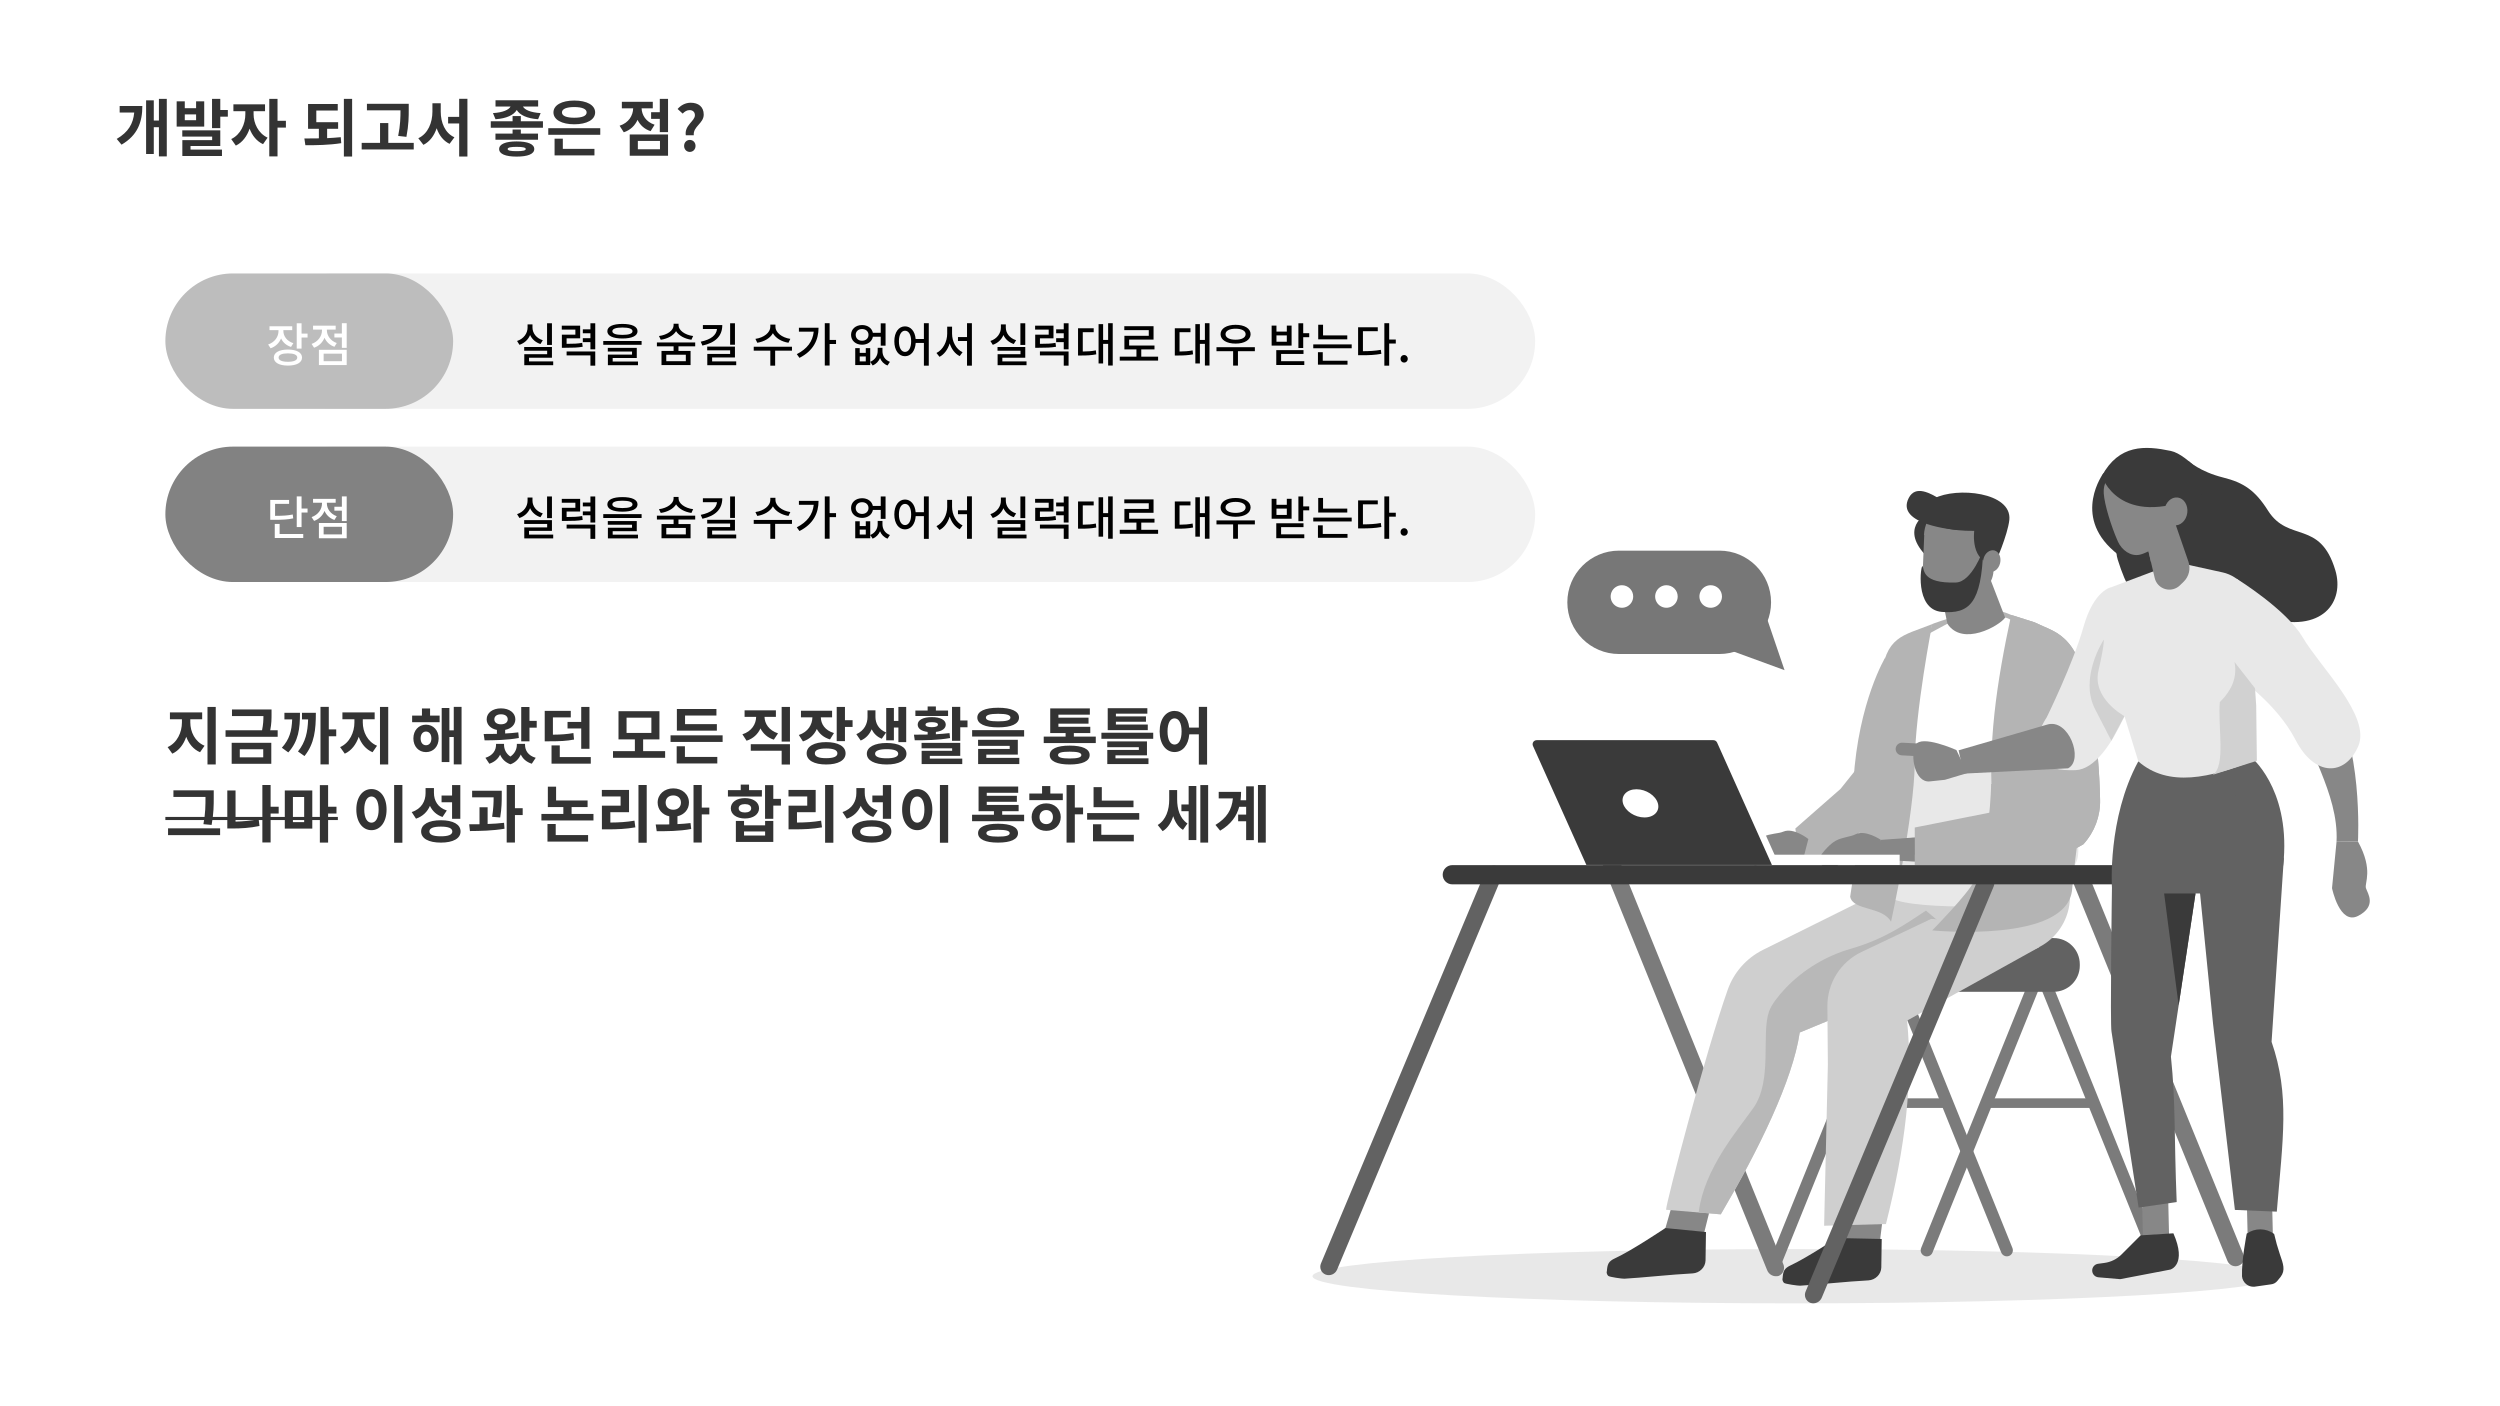 <svg width="1920" height="1080" viewBox="0 0 1920 1080" fill="none" xmlns="http://www.w3.org/2000/svg">
<rect width="1920" height="1080" fill="white"/>
<rect x="204" y="210" width="975" height="104" rx="52" fill="#F2F2F2"/>
<rect x="127" y="210" width="221" height="104" rx="52" fill="#BDBDBD"/>
<path d="M225.299 263.564C220.331 261.98 217.631 258.2 217.631 254.168V253.556H224.435V250.568H206.975V253.556H213.887V254.204C213.887 258.632 211.043 262.808 205.931 264.572L207.803 267.488C211.691 266.156 214.427 263.384 215.867 259.928C217.271 262.952 219.863 265.292 223.499 266.444L225.299 263.564ZM221.123 277.856C216.587 277.856 213.959 276.704 213.959 274.616C213.959 272.492 216.587 271.376 221.123 271.376C225.659 271.376 228.287 272.492 228.287 274.616C228.287 276.704 225.659 277.856 221.123 277.856ZM221.123 268.46C214.427 268.46 210.287 270.728 210.287 274.616C210.287 278.468 214.427 280.772 221.123 280.772C227.819 280.772 231.959 278.468 231.959 274.616C231.959 270.728 227.819 268.46 221.123 268.46ZM231.599 256.184V248.264H227.891V267.704H231.599V259.244H236.207V256.184H231.599ZM258.632 263.456C253.808 261.764 251.036 257.696 251.036 253.664V253.124H257.804V250.136H240.416V253.124H247.292V253.664C247.292 258.092 244.34 262.376 239.3 264.14L241.208 267.056C245.06 265.724 247.796 262.88 249.236 259.388C250.604 262.556 253.232 265.076 256.832 266.336L258.632 263.456ZM248.552 271.592H262.628V277.424H248.552V271.592ZM244.916 280.376H266.264V268.64H244.916V280.376ZM262.556 248.228V256.148H256.796V259.172H262.556V267.164H266.264V248.228H262.556Z" fill="white"/>
<rect x="204" y="343" width="975" height="104" rx="52" fill="#F2F2F2"/>
<rect x="127" y="343" width="221" height="104" rx="52" fill="#828282"/>
<path d="M224.831 395.124C220.907 395.952 217.415 396.132 211.259 396.168V386.952H222.023V383.928H207.551V399.228H210.179C217.163 399.228 220.979 399.012 225.191 398.112L224.831 395.124ZM214.751 402.396H211.007V413.16H232.895V410.136H214.751V402.396ZM231.599 390.552V381.228H227.891V404.772H231.599V393.612H236.207V390.552H231.599ZM258.632 396.456C253.808 394.764 251.036 390.696 251.036 386.664V386.124H257.804V383.136H240.416V386.124H247.292V386.664C247.292 391.092 244.34 395.376 239.3 397.14L241.208 400.056C245.06 398.724 247.796 395.88 249.236 392.388C250.604 395.556 253.232 398.076 256.832 399.336L258.632 396.456ZM248.552 404.592H262.628V410.424H248.552V404.592ZM244.916 413.376H266.264V401.64H244.916V413.376ZM262.556 381.228V389.148H256.796V392.172H262.556V400.164H266.264V381.228H262.556Z" fill="white"/>
<path d="M423.888 248.264H420.144V264.932H423.888V248.264ZM416.868 261.296C411.864 259.748 408.948 255.788 408.948 251.576V249.128H405.168V251.576C405.168 255.968 402.252 260.18 397.104 261.872L398.94 264.824C402.864 263.492 405.636 260.792 407.112 257.3C408.588 260.504 411.324 262.988 415.068 264.212L416.868 261.296ZM406.284 277.568V274.724H423.888V266.48H402.576V269.36H420.216V272.024H402.648V280.484H424.86V277.568H406.284ZM447.105 263.312C443.577 263.924 440.589 264.068 435.153 264.068V259.856H445.557V250.136H431.445V253.124H441.885V257.012H431.517V267.092H433.893C440.265 267.092 443.577 266.984 447.501 266.3L447.105 263.312ZM435.153 272.924H453.441V280.844H457.149V269.9H435.153V272.924ZM453.441 248.264V252.944H447.609V255.932H453.441V259.748H447.609V262.736H453.441V268.28H457.149V248.264H453.441ZM478.026 251.54C483.066 251.54 485.766 252.512 485.766 254.384C485.766 256.22 483.066 257.192 478.026 257.192C472.986 257.192 470.286 256.22 470.286 254.384C470.286 252.512 472.986 251.54 478.026 251.54ZM478.026 259.964C485.298 259.964 489.618 257.984 489.618 254.384C489.618 250.748 485.298 248.768 478.026 248.768C470.718 248.768 466.434 250.748 466.434 254.384C466.434 257.984 470.718 259.964 478.026 259.964ZM470.538 274.94H489.042V267.164H466.794V269.972H485.406V272.312H466.866V280.484H489.978V277.64H470.538V274.94ZM463.302 261.872V264.824H492.75V261.872H463.302ZM532.333 258.056C525.925 257.264 521.137 253.628 521.137 249.848V248.624H517.321V249.848C517.321 253.664 512.569 257.228 506.089 258.056L507.457 260.936C512.749 260.18 517.141 257.732 519.229 254.348C521.353 257.732 525.709 260.18 531.001 260.936L532.333 258.056ZM526.717 277.424H511.705V272.456H526.717V277.424ZM533.917 265.976V263.024H504.505V265.976H517.321V269.504H508.033V280.376H530.353V269.504H521.065V265.976H533.917ZM564.442 248.264H560.734V264.752H564.442V248.264ZM539.818 249.668V252.692H550.654C550.186 257.264 546.226 260.756 538.162 262.412L539.458 265.4C549.322 263.24 554.722 258.2 554.722 249.668H539.818ZM546.91 277.532V274.508H564.442V266.192H543.13V269.072H560.734V271.808H543.202V280.484H565.414V277.532H546.91ZM606.977 260.252C600.425 259.316 595.529 255.248 595.529 251.036V249.308H591.605V251.036C591.605 255.32 586.781 259.316 580.157 260.252L581.597 263.24C586.997 262.376 591.497 259.676 593.585 255.896C595.709 259.64 600.137 262.376 605.537 263.24L606.977 260.252ZM608.237 266.3H578.861V269.324H591.605V280.808H595.313V269.324H608.237V266.3ZM613.563 251.684V254.708H624.939C624.183 262.196 619.899 267.92 611.943 271.988L613.995 274.832C624.615 269.468 628.647 261.116 628.647 251.684H613.563ZM642.075 261.08H637.143V248.228H633.435V280.736H637.143V264.176H642.075V261.08ZM657.178 257.156C657.178 254.456 659.23 252.692 662.074 252.692C664.918 252.692 667.006 254.456 667.006 257.156C667.006 259.892 664.918 261.692 662.074 261.692C659.23 261.692 657.178 259.892 657.178 257.156ZM676.402 258.632V265.472H680.11V248.3H676.402V255.572H670.354C669.634 252.008 666.358 249.632 662.074 249.632C657.214 249.632 653.614 252.728 653.614 257.156C653.614 261.656 657.214 264.752 662.074 264.752C666.394 264.752 669.67 262.304 670.39 258.632H676.402ZM664.918 277.532H660.274V273.752H664.918V277.532ZM664.918 267.344V271.016H660.274V267.344H656.818V280.376H668.338V267.344H664.918ZM677.734 267.092H674.062V269.684C674.062 272.888 672.226 276.272 668.338 277.892L670.21 280.7C672.946 279.548 674.782 277.46 675.862 275.012C676.87 277.496 678.742 279.584 681.622 280.7L683.458 277.892C679.534 276.452 677.734 273.14 677.734 269.684V267.092ZM695.047 270.26C692.275 270.26 690.367 267.236 690.367 262.088C690.367 257.048 692.275 253.988 695.047 253.988C697.855 253.988 699.763 257.048 699.763 262.088C699.763 267.236 697.855 270.26 695.047 270.26ZM709.555 248.228V260.36H703.219C702.715 254.384 699.403 250.64 695.047 250.64C690.259 250.64 686.839 255.104 686.839 262.088C686.839 269.144 690.259 273.572 695.047 273.572C699.511 273.572 702.823 269.684 703.255 263.384H709.555V280.844H713.299V248.228H709.555ZM731.188 250.892H727.444V256.256C727.444 262.34 724.276 268.604 719.2 271.088L721.54 274.04C725.248 272.132 727.912 268.352 729.352 263.744C730.756 268.1 733.384 271.664 737.056 273.5L739.252 270.512C734.284 268.208 731.188 262.304 731.188 256.256V250.892ZM742.672 248.192V258.884H735.724V261.908H742.672V280.808H746.416V248.192H742.672ZM787.403 248.264H783.659V264.932H787.403V248.264ZM780.383 261.296C775.379 259.748 772.463 255.788 772.463 251.576V249.128H768.683V251.576C768.683 255.968 765.767 260.18 760.619 261.872L762.455 264.824C766.379 263.492 769.151 260.792 770.627 257.3C772.103 260.504 774.839 262.988 778.583 264.212L780.383 261.296ZM769.799 277.568V274.724H787.403V266.48H766.091V269.36H783.731V272.024H766.163V280.484H788.375V277.568H769.799ZM810.62 263.312C807.092 263.924 804.104 264.068 798.668 264.068V259.856H809.072V250.136H794.96V253.124H805.4V257.012H795.032V267.092H797.408C803.78 267.092 807.092 266.984 811.016 266.3L810.62 263.312ZM798.668 272.924H816.956V280.844H820.664V269.9H798.668V272.924ZM816.956 248.264V252.944H811.124V255.932H816.956V259.748H811.124V262.736H816.956V268.28H820.664V248.264H816.956ZM831.57 255.14H839.958V252.116H827.934V273.032H830.094C834.666 273.032 838.014 272.888 841.938 272.132L841.614 269.072C838.266 269.756 835.314 269.936 831.57 269.972V255.14ZM851.046 248.228V261.08H847.194V248.912H843.702V279.152H847.194V264.104H851.046V280.736H854.574V248.228H851.046ZM876.495 273.896V268.352H886.647V265.364H867.171V260.828H885.927V250.532H863.463V253.52H882.255V257.876H863.535V268.352H872.787V273.896H859.971V276.956H889.419V273.896H876.495ZM905.89 255.14H914.278V252.116H902.254V273.032H904.414C908.986 273.032 912.334 272.888 916.258 272.132L915.934 269.072C912.586 269.756 909.634 269.936 905.89 269.972V255.14ZM925.366 248.228V261.08H921.514V248.912H918.022V279.152H921.514V264.104H925.366V280.736H928.894V248.228H925.366ZM948.943 252.44C953.587 252.44 956.647 254.024 956.647 256.652C956.647 259.316 953.587 260.9 948.943 260.9C944.263 260.9 941.203 259.316 941.203 256.652C941.203 254.024 944.263 252.44 948.943 252.44ZM948.943 263.888C955.783 263.888 960.463 261.08 960.463 256.652C960.463 252.26 955.783 249.452 948.943 249.452C942.067 249.452 937.387 252.26 937.387 256.652C937.387 261.08 942.067 263.888 948.943 263.888ZM963.739 266.66H934.255V269.72H947.035V280.772H950.743V269.72H963.739V266.66ZM988.274 262.448H980.318V257.588H988.274V262.448ZM991.946 250.064H988.274V254.672H980.318V250.064H976.61V265.4H991.946V250.064ZM983.882 271.844H1001.09V268.892H980.174V280.34H1001.7V277.388H983.882V271.844ZM1000.87 255.896V248.264H997.166V267.272H1000.87V258.956H1005.48V255.896H1000.87ZM1034.71 257.588H1016.1V249.416H1012.39V260.612H1034.71V257.588ZM1015.88 270.476H1012.18V280.052H1034.89V277.064H1015.88V270.476ZM1008.58 264.5V267.488H1038.1V264.5H1008.58ZM1046.73 254.348H1058.14V251.324H1043.02V272.816H1045.69C1051.56 272.816 1055.95 272.636 1060.88 271.736L1060.48 268.676C1055.95 269.468 1051.99 269.684 1046.73 269.72V254.348ZM1071.97 260.756H1066.89V248.228H1063.18V280.808H1066.89V263.816H1071.97V260.756ZM1078.37 278.468C1079.92 278.468 1081.15 277.28 1081.15 275.588C1081.15 273.86 1079.92 272.636 1078.37 272.636C1076.83 272.636 1075.6 273.86 1075.6 275.588C1075.6 277.28 1076.83 278.468 1078.37 278.468Z" fill="black"/>
<path d="M423.888 381.264H420.144V397.932H423.888V381.264ZM416.868 394.296C411.864 392.748 408.948 388.788 408.948 384.576V382.128H405.168V384.576C405.168 388.968 402.252 393.18 397.104 394.872L398.94 397.824C402.864 396.492 405.636 393.792 407.112 390.3C408.588 393.504 411.324 395.988 415.068 397.212L416.868 394.296ZM406.284 410.568V407.724H423.888V399.48H402.576V402.36H420.216V405.024H402.648V413.484H424.86V410.568H406.284ZM447.105 396.312C443.577 396.924 440.589 397.068 435.153 397.068V392.856H445.557V383.136H431.445V386.124H441.885V390.012H431.517V400.092H433.893C440.265 400.092 443.577 399.984 447.501 399.3L447.105 396.312ZM435.153 405.924H453.441V413.844H457.149V402.9H435.153V405.924ZM453.441 381.264V385.944H447.609V388.932H453.441V392.748H447.609V395.736H453.441V401.28H457.149V381.264H453.441ZM478.026 384.54C483.066 384.54 485.766 385.512 485.766 387.384C485.766 389.22 483.066 390.192 478.026 390.192C472.986 390.192 470.286 389.22 470.286 387.384C470.286 385.512 472.986 384.54 478.026 384.54ZM478.026 392.964C485.298 392.964 489.618 390.984 489.618 387.384C489.618 383.748 485.298 381.768 478.026 381.768C470.718 381.768 466.434 383.748 466.434 387.384C466.434 390.984 470.718 392.964 478.026 392.964ZM470.538 407.94H489.042V400.164H466.794V402.972H485.406V405.312H466.866V413.484H489.978V410.64H470.538V407.94ZM463.302 394.872V397.824H492.75V394.872H463.302ZM532.333 391.056C525.925 390.264 521.137 386.628 521.137 382.848V381.624H517.321V382.848C517.321 386.664 512.569 390.228 506.089 391.056L507.457 393.936C512.749 393.18 517.141 390.732 519.229 387.348C521.353 390.732 525.709 393.18 531.001 393.936L532.333 391.056ZM526.717 410.424H511.705V405.456H526.717V410.424ZM533.917 398.976V396.024H504.505V398.976H517.321V402.504H508.033V413.376H530.353V402.504H521.065V398.976H533.917ZM564.442 381.264H560.734V397.752H564.442V381.264ZM539.818 382.668V385.692H550.654C550.186 390.264 546.226 393.756 538.162 395.412L539.458 398.4C549.322 396.24 554.722 391.2 554.722 382.668H539.818ZM546.91 410.532V407.508H564.442V399.192H543.13V402.072H560.734V404.808H543.202V413.484H565.414V410.532H546.91ZM606.977 393.252C600.425 392.316 595.529 388.248 595.529 384.036V382.308H591.605V384.036C591.605 388.32 586.781 392.316 580.157 393.252L581.597 396.24C586.997 395.376 591.497 392.676 593.585 388.896C595.709 392.64 600.137 395.376 605.537 396.24L606.977 393.252ZM608.237 399.3H578.861V402.324H591.605V413.808H595.313V402.324H608.237V399.3ZM613.563 384.684V387.708H624.939C624.183 395.196 619.899 400.92 611.943 404.988L613.995 407.832C624.615 402.468 628.647 394.116 628.647 384.684H613.563ZM642.075 394.08H637.143V381.228H633.435V413.736H637.143V397.176H642.075V394.08ZM657.178 390.156C657.178 387.456 659.23 385.692 662.074 385.692C664.918 385.692 667.006 387.456 667.006 390.156C667.006 392.892 664.918 394.692 662.074 394.692C659.23 394.692 657.178 392.892 657.178 390.156ZM676.402 391.632V398.472H680.11V381.3H676.402V388.572H670.354C669.634 385.008 666.358 382.632 662.074 382.632C657.214 382.632 653.614 385.728 653.614 390.156C653.614 394.656 657.214 397.752 662.074 397.752C666.394 397.752 669.67 395.304 670.39 391.632H676.402ZM664.918 410.532H660.274V406.752H664.918V410.532ZM664.918 400.344V404.016H660.274V400.344H656.818V413.376H668.338V400.344H664.918ZM677.734 400.092H674.062V402.684C674.062 405.888 672.226 409.272 668.338 410.892L670.21 413.7C672.946 412.548 674.782 410.46 675.862 408.012C676.87 410.496 678.742 412.584 681.622 413.7L683.458 410.892C679.534 409.452 677.734 406.14 677.734 402.684V400.092ZM695.047 403.26C692.275 403.26 690.367 400.236 690.367 395.088C690.367 390.048 692.275 386.988 695.047 386.988C697.855 386.988 699.763 390.048 699.763 395.088C699.763 400.236 697.855 403.26 695.047 403.26ZM709.555 381.228V393.36H703.219C702.715 387.384 699.403 383.64 695.047 383.64C690.259 383.64 686.839 388.104 686.839 395.088C686.839 402.144 690.259 406.572 695.047 406.572C699.511 406.572 702.823 402.684 703.255 396.384H709.555V413.844H713.299V381.228H709.555ZM731.188 383.892H727.444V389.256C727.444 395.34 724.276 401.604 719.2 404.088L721.54 407.04C725.248 405.132 727.912 401.352 729.352 396.744C730.756 401.1 733.384 404.664 737.056 406.5L739.252 403.512C734.284 401.208 731.188 395.304 731.188 389.256V383.892ZM742.672 381.192V391.884H735.724V394.908H742.672V413.808H746.416V381.192H742.672ZM787.403 381.264H783.659V397.932H787.403V381.264ZM780.383 394.296C775.379 392.748 772.463 388.788 772.463 384.576V382.128H768.683V384.576C768.683 388.968 765.767 393.18 760.619 394.872L762.455 397.824C766.379 396.492 769.151 393.792 770.627 390.3C772.103 393.504 774.839 395.988 778.583 397.212L780.383 394.296ZM769.799 410.568V407.724H787.403V399.48H766.091V402.36H783.731V405.024H766.163V413.484H788.375V410.568H769.799ZM810.62 396.312C807.092 396.924 804.104 397.068 798.668 397.068V392.856H809.072V383.136H794.96V386.124H805.4V390.012H795.032V400.092H797.408C803.78 400.092 807.092 399.984 811.016 399.3L810.62 396.312ZM798.668 405.924H816.956V413.844H820.664V402.9H798.668V405.924ZM816.956 381.264V385.944H811.124V388.932H816.956V392.748H811.124V395.736H816.956V401.28H820.664V381.264H816.956ZM831.57 388.14H839.958V385.116H827.934V406.032H830.094C834.666 406.032 838.014 405.888 841.938 405.132L841.614 402.072C838.266 402.756 835.314 402.936 831.57 402.972V388.14ZM851.046 381.228V394.08H847.194V381.912H843.702V412.152H847.194V397.104H851.046V413.736H854.574V381.228H851.046ZM876.495 406.896V401.352H886.647V398.364H867.171V393.828H885.927V383.532H863.463V386.52H882.255V390.876H863.535V401.352H872.787V406.896H859.971V409.956H889.419V406.896H876.495ZM905.89 388.14H914.278V385.116H902.254V406.032H904.414C908.986 406.032 912.334 405.888 916.258 405.132L915.934 402.072C912.586 402.756 909.634 402.936 905.89 402.972V388.14ZM925.366 381.228V394.08H921.514V381.912H918.022V412.152H921.514V397.104H925.366V413.736H928.894V381.228H925.366ZM948.943 385.44C953.587 385.44 956.647 387.024 956.647 389.652C956.647 392.316 953.587 393.9 948.943 393.9C944.263 393.9 941.203 392.316 941.203 389.652C941.203 387.024 944.263 385.44 948.943 385.44ZM948.943 396.888C955.783 396.888 960.463 394.08 960.463 389.652C960.463 385.26 955.783 382.452 948.943 382.452C942.067 382.452 937.387 385.26 937.387 389.652C937.387 394.08 942.067 396.888 948.943 396.888ZM963.739 399.66H934.255V402.72H947.035V413.772H950.743V402.72H963.739V399.66ZM988.274 395.448H980.318V390.588H988.274V395.448ZM991.946 383.064H988.274V387.672H980.318V383.064H976.61V398.4H991.946V383.064ZM983.882 404.844H1001.09V401.892H980.174V413.34H1001.7V410.388H983.882V404.844ZM1000.87 388.896V381.264H997.166V400.272H1000.87V391.956H1005.48V388.896H1000.87ZM1034.71 390.588H1016.1V382.416H1012.39V393.612H1034.71V390.588ZM1015.88 403.476H1012.18V413.052H1034.89V410.064H1015.88V403.476ZM1008.58 397.5V400.488H1038.1V397.5H1008.58ZM1046.73 387.348H1058.14V384.324H1043.02V405.816H1045.69C1051.56 405.816 1055.95 405.636 1060.88 404.736L1060.48 401.676C1055.95 402.468 1051.99 402.684 1046.73 402.72V387.348ZM1071.97 393.756H1066.89V381.228H1063.18V413.808H1066.89V396.816H1071.97V393.756ZM1078.37 411.468C1079.92 411.468 1081.15 410.28 1081.15 408.588C1081.15 406.86 1079.92 405.636 1078.37 405.636C1076.83 405.636 1075.6 406.86 1075.6 408.588C1075.6 410.28 1076.83 411.468 1078.37 411.468Z" fill="black"/>
<path d="M91.9 81.392V86.432H103.084C102.268 95.12 98.524 101.504 89.644 106.688L93.34 111.104C105.676 103.904 109.324 93.776 109.324 81.392H91.9ZM122.044 75.92V92.576H118.108V77.072H112.204V118.256H118.108V97.664H122.044V120.128H128.092V75.92H122.044ZM150.601 92.288H141.913V87.872H150.601V92.288ZM156.841 77.84H150.601V83.12H141.913V77.84H135.673V97.232H156.841V77.84ZM146.329 112.112H169.177V100.112H139.993V104.912H162.937V107.6H140.041V119.792H170.473V114.896H146.329V112.112ZM169.177 84.464V75.92H162.841V98.384H169.177V89.6H174.985V84.464H169.177ZM194.757 85.376H203.541V80.144H179.253V85.376H188.421V87.824C188.421 95.12 184.821 103.424 177.573 106.784L181.125 111.824C186.165 109.424 189.717 104.576 191.685 98.816C193.653 104.048 197.109 108.464 202.005 110.72L205.509 105.728C198.261 102.368 194.757 94.544 194.757 87.824V85.376ZM219.573 92.768H213.141V75.92H206.805V120.128H213.141V98H219.573V92.768ZM251.228 98.912H259.676V93.824H242.924V84.896H259.388V79.856H236.588V98.912H244.892V106.256C241.004 106.352 237.212 106.352 233.756 106.352L234.524 111.536C242.732 111.536 252.62 111.44 262.076 109.952L261.692 105.344C258.332 105.68 254.78 105.92 251.228 106.112V98.912ZM264.092 75.92V120.224H270.428V75.92H264.092ZM312.136 105.104C313.912 95.696 313.912 89.456 313.912 83.936V79.712H281.8V84.752H307.576C307.576 89.888 307.48 96.032 305.8 104.384L312.136 105.104ZM298.216 109.712V94.496H291.88V109.712H277.768V114.8H317.752V109.712H298.216ZM338.485 79.328H332.101V85.712C332.101 94.112 328.741 102.704 321.253 106.16L325.189 111.248C330.133 108.752 333.445 104.144 335.365 98.48C337.189 103.808 340.405 108.128 345.253 110.48L348.997 105.44C341.701 102.176 338.485 94.064 338.485 85.712V79.328ZM352.645 75.872V89.744H344.149V94.832H352.645V120.224H358.981V75.872H352.645ZM380.556 91.568C389.052 90.992 394.572 88.304 396.876 84.464C399.18 88.304 404.748 90.992 413.244 91.568L415.212 86.864C407.244 86.384 402.924 84.224 401.628 81.824H413.292V77.024H380.556V81.824H392.124C390.828 84.224 386.508 86.384 378.588 86.864L380.556 91.568ZM396.78 116.096C392.172 116.096 389.868 115.616 389.868 114.464C389.868 113.264 392.172 112.784 396.78 112.784C401.436 112.784 403.788 113.264 403.788 114.464C403.788 115.616 401.436 116.096 396.78 116.096ZM396.78 108.608C388.284 108.608 383.34 110.672 383.34 114.464C383.34 118.256 388.284 120.272 396.78 120.272C405.372 120.272 410.316 118.256 410.316 114.464C410.316 110.672 405.372 108.608 396.78 108.608ZM399.996 99.488H393.66V102.608H380.508V107.312H413.196V102.608H399.996V99.488ZM399.996 93.152V89.12H393.66V93.152H376.908V98.096H416.988V93.152H399.996ZM441.032 82.208C446.984 82.208 450.536 83.648 450.536 86.336C450.536 89.072 446.984 90.416 441.032 90.416C435.128 90.416 431.576 89.072 431.576 86.336C431.576 83.648 435.128 82.208 441.032 82.208ZM441.032 95.456C450.68 95.456 457.064 91.952 457.064 86.336C457.064 80.72 450.68 77.216 441.032 77.216C431.432 77.216 425.048 80.72 425.048 86.336C425.048 91.952 431.432 95.456 441.032 95.456ZM432.248 106.496H425.912V119.36H456.536V114.32H432.248V106.496ZM421.064 98.48V103.52H461V98.48H421.064ZM502.735 95.792C495.967 93.536 492.943 88.304 492.751 83.216H501.343V78.176H477.583V83.216H486.271C486.127 88.688 482.959 94.256 475.855 96.56L479.071 101.6C484.207 99.872 487.663 96.416 489.631 92.048C491.551 95.984 494.815 99.152 499.663 100.736L502.735 95.792ZM489.871 108.224H506.863V114.656H489.871V108.224ZM483.631 119.6H513.055V103.28H483.631V119.6ZM506.719 75.92V86.144H500.047V91.28H506.719V101.456H513.055V75.92H506.719ZM526.684 103.904H532.828C532.108 97.136 540.46 94.832 540.46 88.016C540.46 81.872 536.236 78.896 530.476 78.896C526.3 78.896 522.892 80.864 520.396 83.696L524.284 87.248C525.82 85.664 527.5 84.56 529.612 84.56C532.108 84.56 533.692 86.096 533.692 88.496C533.692 93.056 525.532 96.176 526.684 103.904ZM529.756 116.672C532.299 116.672 534.172 114.656 534.172 112.064C534.172 109.424 532.299 107.456 529.756 107.456C527.26 107.456 525.388 109.424 525.388 112.064C525.388 114.656 527.26 116.672 529.756 116.672Z" fill="#333333"/>
<path d="M146.152 552.376H155.272V547.144H130.504V552.376H139.72V554.824C139.72 562.36 136.12 570.472 128.728 573.784L132.328 578.824C137.512 576.472 141.064 571.624 143.032 565.864C145 571.192 148.504 575.512 153.64 577.72L157.096 572.728C149.704 569.656 146.152 562.024 146.152 554.824V552.376ZM159.352 542.92V587.128H165.688V542.92H159.352ZM184.164 575.416H202.164V581.656H184.164V575.416ZM177.924 586.6H208.356V570.472H177.924V586.6ZM207.54 560.824C208.548 555.736 208.548 551.992 208.548 548.44V544.888H178.164V549.928H202.308C202.308 553 202.164 556.408 201.252 560.824H173.22V565.864H213.252V560.824H207.54ZM218.433 547.432V552.52H224.385C224.049 561.4 222.321 567.784 216.465 574.264L221.409 577.864C229.281 569.128 230.385 559.624 230.385 547.432H218.433ZM231.921 547.432V552.52H236.625C236.289 562.36 234.705 569.752 228.849 577.144L233.841 580.648C241.569 571.096 242.577 560.2 242.577 547.432H231.921ZM258.225 560.2H252.513V542.872H246.129V587.08H252.513V565.432H258.225V560.2ZM278.621 552.376H287.741V547.144H262.973V552.376H272.189V554.824C272.189 562.36 268.589 570.472 261.197 573.784L264.797 578.824C269.981 576.472 273.533 571.624 275.501 565.864C277.469 571.192 280.973 575.512 286.109 577.72L289.565 572.728C282.173 569.656 278.621 562.024 278.621 554.824V552.376ZM291.821 542.92V587.128H298.157V542.92H291.821ZM327.172 572.344C324.772 572.344 323.044 570.424 323.044 567.112C323.044 563.8 324.772 561.832 327.172 561.832C329.572 561.832 331.3 563.8 331.3 567.112C331.3 570.424 329.572 572.344 327.172 572.344ZM327.172 556.552C321.508 556.552 317.476 560.92 317.476 567.112C317.476 573.256 321.508 577.624 327.172 577.624C332.836 577.624 336.868 573.256 336.868 567.112C336.868 560.92 332.836 556.552 327.172 556.552ZM330.292 544.12H324.052V549.592H316.516V554.632H337.636V549.592H330.292V544.12ZM348.484 542.872V560.92H345.124V543.736H339.22V585.256H345.124V566.008H348.484V587.08H354.484V542.872H348.484ZM379.659 552.424C379.659 549.976 381.675 548.584 384.747 548.584C387.819 548.584 389.931 549.976 389.931 552.424C389.931 554.872 387.819 556.264 384.747 556.264C381.675 556.264 379.659 554.872 379.659 552.424ZM398.043 562.456C394.827 562.888 391.419 563.128 387.963 563.32V560.536C392.667 559.624 395.787 556.552 395.787 552.424C395.787 547.48 391.227 544.024 384.747 544.024C378.315 544.024 373.755 547.48 373.755 552.424C373.755 556.6 376.923 559.672 381.627 560.584V563.608C377.979 563.704 374.475 563.704 371.451 563.704L372.171 568.6C379.563 568.552 389.547 568.408 398.475 566.776L398.043 562.456ZM403.227 571.288H396.939V572.008C396.939 575.224 395.451 578.68 391.995 581.032C388.539 578.776 387.099 575.32 387.099 572.008V571.288H380.955V572.008C380.955 576.136 378.555 580.216 372.795 581.992L375.819 586.552C379.851 585.208 382.539 582.76 384.075 579.592C385.515 582.856 388.011 585.544 392.043 586.984C396.027 585.544 398.523 582.712 399.963 579.448C401.499 582.712 404.187 585.208 408.411 586.552L411.435 581.992C405.579 580.312 403.227 576.328 403.227 572.008V571.288ZM406.635 553.624V542.968H400.299V569.368H406.635V558.856H412.203V553.624H406.635ZM435.864 554.44V559.48H446.376V575.08H452.712V542.92H446.376V554.44H435.864ZM440.376 562.984C435.432 563.848 430.968 564.184 424.632 564.232V550.984H438.359V545.944H418.344V569.32H421.896C430.008 569.32 435.144 569.08 440.856 567.976L440.376 562.984ZM429.912 581.416V572.488H423.576V586.504H453.72V581.416H429.912ZM481.199 551.176H500.255V562.888H481.199V551.176ZM493.919 576.856V567.88H506.447V546.184H475.007V567.88H487.583V576.856H470.783V581.992H510.815V576.856H493.919ZM550.555 556.12H526.123V549.544H550.219V544.504H519.835V561.16H550.555V556.12ZM526.027 573.112H519.691V586.36H550.891V581.32H526.027V573.112ZM514.987 564.76V569.8H554.971V564.76H514.987ZM597.522 563.224C590.514 560.92 587.25 555.736 587.154 550.552H595.89V545.56H571.842V550.552H580.722C580.626 556.024 577.362 561.64 570.162 563.944L573.378 568.888C578.514 567.208 582.066 563.752 584.034 559.432C586.05 563.368 589.41 566.536 594.306 568.072L597.522 563.224ZM576.594 576.568H600.306V587.176H606.69V571.528H576.594V576.568ZM600.306 542.92V569.56H606.69V542.92H600.306ZM640.479 562.984C633.519 560.92 630.495 555.976 630.399 550.936H639.039V545.848H615.135V550.936H623.919C623.823 556.456 620.655 562.072 613.503 564.472L616.671 569.416C621.855 567.736 625.359 564.232 627.327 559.864C629.247 563.512 632.607 566.44 637.455 567.88L640.479 562.984ZM634.479 582.28C628.815 582.28 625.791 581.08 625.791 578.584C625.791 576.04 628.815 574.84 634.479 574.84C640.095 574.84 643.119 576.04 643.119 578.584C643.119 581.08 640.095 582.28 634.479 582.28ZM634.479 569.944C625.263 569.944 619.503 573.16 619.503 578.584C619.503 583.96 625.263 587.128 634.479 587.128C643.647 587.128 649.407 583.96 649.407 578.584C649.407 573.16 643.647 569.944 634.479 569.944ZM648.927 553.096V542.92H642.591V569.176H648.927V558.28H654.783V553.096H648.927ZM686.507 558.76H689.963V569.944H695.963V542.92H689.963V553.672H686.507V543.736H680.603V568.552H686.507V558.76ZM680.555 562.552C674.747 560.2 672.347 555.448 672.347 550.696V545.56H666.251V550.696C666.251 555.688 663.851 561.16 657.659 563.848L661.019 568.744C665.099 567.016 667.835 563.848 669.419 560.104C671.003 563.272 673.547 565.912 677.195 567.352L680.555 562.552ZM680.987 582.376C675.227 582.376 672.059 581.224 672.059 578.872C672.059 576.52 675.227 575.368 680.987 575.368C686.651 575.368 689.819 576.52 689.819 578.872C689.819 581.224 686.651 582.376 680.987 582.376ZM680.987 570.616C671.675 570.616 665.723 573.736 665.723 578.872C665.723 584.056 671.675 587.128 680.987 587.128C690.251 587.128 696.155 584.056 696.155 578.872C696.155 573.736 690.251 570.616 680.987 570.616ZM728.119 545.704H718.759V542.584H712.423V545.704H703.015V549.88H728.119V545.704ZM710.791 556.504C710.791 555.256 712.567 554.632 715.591 554.632C718.615 554.632 720.343 555.256 720.343 556.504C720.343 557.8 718.615 558.472 715.591 558.472C712.567 558.472 710.791 557.8 710.791 556.504ZM729.223 563.032C725.863 563.416 722.311 563.704 718.759 563.896V562.12C723.463 561.544 726.343 559.528 726.343 556.504C726.343 552.904 722.167 550.744 715.591 550.744C709.015 550.744 704.791 552.904 704.791 556.504C704.791 559.528 707.671 561.544 712.423 562.12V564.136C708.631 564.232 705.079 564.232 701.911 564.232L702.535 568.552C710.167 568.552 720.391 568.456 729.655 566.824L729.223 563.032ZM714.103 580.504H737.479V570.52H707.767V574.696H731.239V576.616H707.815V586.792H739.015V582.616H714.103V580.504ZM737.479 553.336V542.872H731.143V568.936H737.479V558.52H743.047V553.336H737.479ZM766.563 548.2C772.995 548.2 776.019 549.112 776.019 551.08C776.019 553.144 772.995 554.008 766.563 554.008C760.179 554.008 757.155 553.144 757.155 551.08C757.155 549.112 760.179 548.2 766.563 548.2ZM766.563 558.616C776.691 558.616 782.595 555.976 782.595 551.08C782.595 546.232 776.691 543.544 766.563 543.544C756.483 543.544 750.579 546.232 750.579 551.08C750.579 555.976 756.483 558.616 766.563 558.616ZM757.491 579.544H781.683V568.168H751.155V572.824H775.443V575.176H751.203V586.792H782.835V582.04H757.491V579.544ZM746.595 560.728V565.672H786.531V560.728H746.595ZM821.499 582.52C815.403 582.52 812.571 581.704 812.571 579.88C812.571 578.056 815.403 577.288 821.499 577.288C827.643 577.288 830.475 578.056 830.475 579.88C830.475 581.704 827.643 582.52 821.499 582.52ZM821.499 572.632C811.803 572.632 806.187 575.128 806.187 579.88C806.187 584.584 811.803 587.128 821.499 587.128C831.243 587.128 836.859 584.584 836.859 579.88C836.859 575.128 831.243 572.632 821.499 572.632ZM824.715 565.72V562.984H837.339V558.184H812.859V555.784H835.995V551.176H812.859V548.872H837.003V544.072H806.571V562.984H818.379V565.72H801.579V570.664H841.563V565.72H824.715ZM881.495 556.456H857.015V554.296H880.103V550.216H857.015V548.104H881.159V543.88H850.727V560.728H881.495V556.456ZM856.679 580.12H880.871V569.416H850.343V573.832H874.631V575.944H850.391V586.792H882.023V582.376H856.679V580.12ZM845.879 562.744V567.4H885.671V562.744H845.879ZM902.035 571.816C898.819 571.816 896.659 568.312 896.659 561.736C896.659 555.208 898.819 551.704 902.035 551.704C905.299 551.704 907.459 555.208 907.459 561.736C907.459 568.312 905.299 571.816 902.035 571.816ZM920.707 542.872V558.808H913.315C912.451 550.84 907.987 545.992 902.035 545.992C895.459 545.992 890.611 552.04 890.611 561.736C890.611 571.48 895.459 577.576 902.035 577.576C908.179 577.576 912.691 572.392 913.363 563.944H920.707V587.224H927.043V542.872H920.707ZM157.816 612.232C157.816 618.232 157.816 624.52 156.232 632.968L162.52 633.544C164.152 624.472 164.152 618.424 164.152 612.232V607H133.192V612.04H157.816V612.232ZM129.064 636.184V641.368H169.048V636.184H129.064ZM180.9 607.096H174.564V636.28H178.404C184.836 636.28 191.94 635.896 199.284 634.36L198.66 629.176C192.468 630.376 186.468 630.856 180.9 631V607.096ZM214.02 619.576H207.828V602.872H201.492V647.032H207.828V624.808H214.02V619.576ZM224.961 612.088H233.601V631.384H224.961V612.088ZM218.721 636.376H239.841V607.096H218.721V636.376ZM258.417 619.576H251.985V602.968H245.649V647.128H251.985V624.808H258.417V619.576ZM302.696 602.872V647.224H309.032V602.872H302.696ZM285.272 605.992C278.6 605.992 273.656 612.04 273.656 621.736C273.656 631.48 278.6 637.576 285.272 637.576C291.944 637.576 296.888 631.48 296.888 621.736C296.888 612.04 291.944 605.992 285.272 605.992ZM285.272 611.704C288.536 611.704 290.792 615.208 290.792 621.736C290.792 628.312 288.536 631.816 285.272 631.816C282.008 631.816 279.752 628.312 279.752 621.736C279.752 615.208 282.008 611.704 285.272 611.704ZM347.188 628.84H353.524V602.92H347.188V610.984H339.124V616.12H347.188V628.84ZM343.156 622.456C336.148 620.2 333.268 614.824 333.268 608.872V605.224H326.836V609.16C326.836 615.256 323.716 621.256 316.18 623.656L319.492 628.744C324.724 626.968 328.228 623.416 330.196 618.904C332.068 622.84 335.188 625.864 339.844 627.448L343.156 622.456ZM338.596 642.28C332.788 642.28 329.764 641.08 329.764 638.584C329.764 636.04 332.788 634.84 338.596 634.84C344.356 634.84 347.38 636.04 347.38 638.584C347.38 641.08 344.356 642.28 338.596 642.28ZM338.596 629.944C329.188 629.944 323.428 633.112 323.428 638.584C323.428 643.96 329.188 647.128 338.596 647.128C347.956 647.128 353.716 643.96 353.716 638.584C353.716 633.112 347.956 629.944 338.596 629.944ZM384.144 627.832C385.344 620.536 385.344 615.16 385.344 610.888V607.288H362.592V612.328H379.104C379.104 616.264 378.96 621.016 377.952 627.304L384.144 627.832ZM374.496 619.96H368.256V633.016C365.472 633.064 362.784 633.064 360.336 633.064L360.912 638.248C368.592 638.2 378.48 638.008 387.456 636.472L387.12 631.912C383.088 632.392 378.768 632.68 374.496 632.824V619.96ZM401.424 620.68H395.472V602.872H389.136V647.08H395.472V625.96H401.424V620.68ZM426.792 632.824H420.456V646.36H451.656V641.32H426.792V632.824ZM438.984 625.096V619.816H451.272V614.776H427.08V604.168H420.743V619.816H432.648V625.096H415.8V630.136H455.784V625.096H438.984ZM468.74 623.752H483.092V606.664H462.212V611.704H476.612V618.76H462.26V636.952H466.244C474.26 636.952 480.74 636.664 487.94 635.416L487.268 630.28C481.028 631.336 475.46 631.672 468.74 631.72V623.752ZM490.34 602.872V647.224H496.676V602.872H490.34ZM511.216 616.36C511.216 612.904 513.712 610.888 517.072 610.888C520.432 610.888 522.976 612.904 522.976 616.36C522.976 619.816 520.432 621.88 517.072 621.88C513.712 621.88 511.216 619.816 511.216 616.36ZM520.288 626.872C525.472 625.72 529.12 621.688 529.12 616.36C529.12 610.024 523.936 605.464 517.072 605.464C510.256 605.464 505.072 610.024 505.072 616.36C505.072 621.736 508.768 625.816 514 626.92V633.16C510.304 633.208 506.704 633.208 503.584 633.208L504.352 638.344C511.792 638.392 521.632 638.392 530.848 636.664L530.32 632.104C527.104 632.488 523.744 632.776 520.288 632.92V626.872ZM544.768 620.248H538.96V602.872H532.624V647.08H538.96V625.48H544.768V620.248ZM585.159 606.808H575.271V602.584H568.887V606.808H559.047V611.752H585.111L585.159 606.808ZM567.303 620.776C567.303 618.664 569.271 617.56 572.103 617.56C574.935 617.56 576.903 618.664 576.903 620.776C576.903 622.888 574.935 623.992 572.103 623.992C569.271 623.992 567.303 622.888 567.303 620.776ZM582.951 620.776C582.951 616.072 578.487 612.952 572.103 612.952C565.719 612.952 561.255 616.072 561.255 620.776C561.255 625.432 565.719 628.6 572.103 628.6C578.487 628.6 582.951 625.432 582.951 620.776ZM587.607 641.704H571.431V638.584H587.607V641.704ZM587.607 633.832H571.431V630.472H565.143V646.6H593.895V630.472H587.607V633.832ZM599.751 613.528H593.895V602.968H587.559V628.84H593.895V618.712H599.751V613.528ZM612.084 623.752H626.436V606.664H605.556V611.704H619.956V618.76H605.604V636.952H609.588C617.604 636.952 624.084 636.664 631.284 635.416L630.612 630.28C624.372 631.336 618.804 631.672 612.084 631.72V623.752ZM633.684 602.872V647.224H640.02V602.872H633.684ZM678.032 628.84H684.368V602.92H678.032V610.984H669.968V616.12H678.032V628.84ZM674 622.456C666.992 620.2 664.112 614.824 664.112 608.872V605.224H657.68V609.16C657.68 615.256 654.56 621.256 647.024 623.656L650.336 628.744C655.568 626.968 659.072 623.416 661.04 618.904C662.912 622.84 666.032 625.864 670.688 627.448L674 622.456ZM669.44 642.28C663.632 642.28 660.608 641.08 660.608 638.584C660.608 636.04 663.632 634.84 669.44 634.84C675.2 634.84 678.224 636.04 678.224 638.584C678.224 641.08 675.2 642.28 669.44 642.28ZM669.44 629.944C660.032 629.944 654.272 633.112 654.272 638.584C654.272 643.96 660.032 647.128 669.44 647.128C678.8 647.128 684.56 643.96 684.56 638.584C684.56 633.112 678.8 629.944 669.44 629.944ZM721.852 602.872V647.224H728.188V602.872H721.852ZM704.428 605.992C697.756 605.992 692.812 612.04 692.812 621.736C692.812 631.48 697.756 637.576 704.428 637.576C711.1 637.576 716.044 631.48 716.044 621.736C716.044 612.04 711.1 605.992 704.428 605.992ZM704.428 611.704C707.692 611.704 709.948 615.208 709.948 621.736C709.948 628.312 707.692 631.816 704.428 631.816C701.164 631.816 698.908 628.312 698.908 621.736C698.908 615.208 701.164 611.704 704.428 611.704ZM766.467 642.52C760.371 642.52 757.539 641.704 757.539 639.88C757.539 638.056 760.371 637.288 766.467 637.288C772.611 637.288 775.443 638.056 775.443 639.88C775.443 641.704 772.611 642.52 766.467 642.52ZM766.467 632.632C756.771 632.632 751.155 635.128 751.155 639.88C751.155 644.584 756.771 647.128 766.467 647.128C776.211 647.128 781.827 644.584 781.827 639.88C781.827 635.128 776.211 632.632 766.467 632.632ZM769.683 625.72V622.984H782.307V618.184H757.827V615.784H780.963V611.176H757.827V608.872H781.971V604.072H751.539V622.984H763.347V625.72H746.547V630.664H786.531V625.72H769.683ZM803.52 632.92C800.544 632.92 798.336 630.904 798.336 627.544C798.336 624.184 800.544 622.12 803.52 622.12C806.496 622.12 808.656 624.184 808.656 627.496C808.656 630.904 806.496 632.92 803.52 632.92ZM803.52 616.984C797.088 616.984 792.288 621.352 792.288 627.496C792.288 633.736 797.088 638.104 803.52 638.104C809.904 638.104 814.656 633.736 814.656 627.496C814.656 621.352 809.904 616.984 803.52 616.984ZM806.64 603.688H800.304V609.448H790.512V614.488H816.24V609.448H806.64V603.688ZM831.792 620.2H825.456V602.92H819.12V647.128H825.456V625.432H831.792V620.2ZM870.524 614.872H846.188V604.504H839.852V619.912H870.524V614.872ZM845.804 633.016H839.42V646.168H870.764V641.128H845.804V633.016ZM834.908 624.424V629.512H874.94V624.424H834.908ZM904.051 606.76H897.955V614.2C897.955 621.736 895.603 629.656 889.123 633.592L892.915 638.344C896.899 635.944 899.491 631.72 901.027 626.824C902.419 631.288 904.771 635.032 908.515 637.336L911.971 632.44C905.971 628.456 904.051 621.112 904.051 613.96V606.76ZM912.883 617.848H907.315V622.984H912.883V645.16H918.787V603.64H912.883V617.848ZM921.859 602.92V647.128H927.859V602.92H921.859ZM957.039 614.584H952.767C953.007 612.52 953.151 610.408 953.151 608.152H935.967V613.192H946.863C946.047 621.832 942.207 628.216 933.471 633.544L937.071 637.96C945.327 633.064 949.743 626.92 951.711 619.624H957.039V625.624H950.895V630.712H957.039V645.208H962.943V603.88H957.039V614.584ZM966.111 602.872V647.128H972.111V602.872H966.111Z" fill="#333333"/>
<path d="M127 627.4H259.473V629.8H127V627.4Z" fill="#333333"/>
<g clip-path="url(#clip0_20_155)">
<path fill-rule="evenodd" clip-rule="evenodd" d="M1655.46 964.507C1656.03 964.28 1656.54 963.942 1656.98 963.515C1657.42 963.088 1657.77 962.578 1658.01 962.016C1658.25 961.454 1658.37 960.85 1658.38 960.238C1658.39 959.627 1658.27 959.021 1658.04 958.454L1573.53 749.288C1573.05 748.163 1572.14 747.274 1571 746.814C1569.86 746.354 1568.59 746.358 1567.46 746.828C1566.33 747.31 1565.45 748.216 1564.99 749.349C1564.52 750.482 1564.53 751.751 1565 752.881L1649.51 962.169C1650.01 963.247 1650.91 964.09 1652.02 964.525C1653.12 964.96 1654.36 964.953 1655.46 964.507Z" fill="#7B7B7B"/>
<path d="M1378.73 1000.98C1583.48 1000.98 1749.47 991.644 1749.47 980.133C1749.47 968.622 1583.48 959.29 1378.73 959.29C1173.98 959.29 1008 968.622 1008 980.133C1008 991.644 1173.98 1000.98 1378.73 1000.98Z" fill="#E8E8E8"/>
<path fill-rule="evenodd" clip-rule="evenodd" d="M1491.53 850.918H1417.14C1416.16 850.918 1415.22 850.529 1414.53 849.837C1413.84 849.145 1413.45 848.206 1413.45 847.227C1413.45 846.248 1413.84 845.309 1414.53 844.617C1415.22 843.925 1416.16 843.536 1417.14 843.536H1491.53C1492.51 843.542 1493.44 843.934 1494.13 844.625C1494.81 845.317 1495.2 846.252 1495.2 847.227C1495.2 848.201 1494.81 849.137 1494.13 849.828C1493.44 850.52 1492.51 850.911 1491.53 850.918Z" fill="#7B7B7B"/>
<path fill-rule="evenodd" clip-rule="evenodd" d="M1477.9 964.507C1476.78 964.03 1475.88 963.124 1475.42 961.989C1474.96 960.854 1474.97 959.583 1475.44 958.454L1559.95 749.289C1560.44 748.165 1561.34 747.277 1562.47 746.816C1563.61 746.355 1564.88 746.36 1566.01 746.828C1566.57 747.055 1567.09 747.392 1567.53 747.82C1567.96 748.247 1568.31 748.757 1568.55 749.319C1568.79 749.881 1568.92 750.485 1568.92 751.096C1568.93 751.708 1568.82 752.314 1568.59 752.881L1484.06 962.17C1483.81 962.727 1483.45 963.23 1483 963.649C1482.56 964.069 1482.04 964.396 1481.46 964.614C1480.89 964.831 1480.28 964.933 1479.67 964.915C1479.06 964.897 1478.46 964.758 1477.9 964.507Z" fill="#7B7B7B"/>
<path fill-rule="evenodd" clip-rule="evenodd" d="M1543.08 964.507C1544.2 964.025 1545.09 963.119 1545.55 961.986C1546.01 960.853 1546 959.584 1545.54 958.454L1461.03 749.289C1460.54 748.165 1459.64 747.277 1458.51 746.816C1457.37 746.355 1456.1 746.36 1454.98 746.828C1454.41 747.055 1453.89 747.392 1453.45 747.82C1453.02 748.247 1452.67 748.757 1452.43 749.319C1452.19 749.881 1452.06 750.485 1452.06 751.096C1452.05 751.708 1452.16 752.314 1452.39 752.881L1536.95 961.948C1537.18 962.52 1537.53 963.041 1537.96 963.479C1538.39 963.918 1538.91 964.266 1539.48 964.504C1540.05 964.742 1540.66 964.865 1541.28 964.866C1541.9 964.866 1542.51 964.744 1543.08 964.507Z" fill="#7B7B7B"/>
<path fill-rule="evenodd" clip-rule="evenodd" d="M1607.78 850.918H1528.07C1527.09 850.911 1526.16 850.52 1525.48 849.828C1524.79 849.137 1524.4 848.201 1524.4 847.227C1524.4 846.252 1524.79 845.317 1525.48 844.625C1526.16 843.934 1527.09 843.542 1528.07 843.536H1607.78C1608.76 843.542 1609.69 843.933 1610.38 844.624C1611.07 845.315 1611.46 846.25 1611.47 847.227C1611.46 848.204 1611.07 849.139 1610.38 849.83C1609.69 850.521 1608.76 850.911 1607.78 850.918Z" fill="#7B7B7B"/>
<path fill-rule="evenodd" clip-rule="evenodd" d="M1448.09 504.59C1448.09 504.59 1427.3 538.573 1423.48 599.575C1423.48 599.575 1438.52 598.148 1438.47 595.983C1438.42 593.817 1448.09 504.59 1448.09 504.59Z" fill="#B4B4B4"/>
<path fill-rule="evenodd" clip-rule="evenodd" d="M1719.3 972.037C1717.68 972.663 1715.87 972.636 1714.27 971.962C1712.66 971.288 1711.38 970.018 1710.69 968.42L1592.99 679.846C1592.68 679.055 1592.54 678.211 1592.56 677.362C1592.58 676.513 1592.77 675.677 1593.12 674.904C1593.48 674.131 1593.98 673.436 1594.6 672.86C1595.23 672.285 1595.96 671.84 1596.76 671.553C1598.38 670.927 1600.19 670.954 1601.79 671.629C1603.4 672.303 1604.68 673.572 1605.37 675.17L1723.07 963.745C1723.38 964.534 1723.54 965.38 1723.52 966.231C1723.5 967.082 1723.31 967.921 1722.96 968.696C1722.61 969.471 1722.1 970.166 1721.47 970.741C1720.84 971.315 1720.11 971.756 1719.3 972.037Z" fill="#7B7B7B"/>
<path fill-rule="evenodd" clip-rule="evenodd" d="M1306.52 955.821L1276.04 953.606L1286.13 918.516L1315.33 920.607L1306.52 955.821Z" fill="#878787"/>
<path fill-rule="evenodd" clip-rule="evenodd" d="M1443.51 955.55L1410.89 953.187L1415 919.573L1447.62 921.911L1443.51 955.55Z" fill="#878787"/>
<path fill-rule="evenodd" clip-rule="evenodd" d="M1233.92 976.614C1233.87 977.215 1233.95 977.82 1234.16 978.385C1234.37 978.951 1234.7 979.464 1235.13 979.887C1235.99 980.748 1246 982.126 1247.43 982.052C1259.73 981.412 1283.55 978.804 1299.96 977.967C1302.57 977.816 1305.03 976.703 1306.87 974.842C1308.7 973.065 1309.76 970.648 1309.85 968.1C1309.99 958.872 1310.19 946.199 1310.19 946.199L1278.99 943.147C1278.99 943.147 1253.36 960.373 1240.47 966.303C1235.05 968.764 1234.46 971.028 1234.05 976.614H1233.92Z" fill="#3A3A3A"/>
<path fill-rule="evenodd" clip-rule="evenodd" d="M1360.53 976.737C1359.4 976.254 1358.52 975.348 1358.05 974.215C1357.59 973.082 1357.6 971.813 1358.07 970.683L1447.52 749.214C1448 748.091 1448.91 747.202 1450.04 746.742C1451.17 746.281 1452.44 746.285 1453.57 746.754C1454.14 746.981 1454.66 747.318 1455.09 747.746C1455.53 748.173 1455.88 748.683 1456.12 749.245C1456.36 749.807 1456.49 750.411 1456.49 751.022C1456.5 751.634 1456.38 752.24 1456.16 752.807L1366.7 974.276C1366.46 974.848 1366.11 975.366 1365.67 975.8C1365.23 976.234 1364.71 976.576 1364.13 976.805C1363.56 977.035 1362.94 977.147 1362.32 977.135C1361.7 977.123 1361.09 976.988 1360.53 976.737Z" fill="#7B7B7B"/>
<path fill-rule="evenodd" clip-rule="evenodd" d="M1366.09 979.887C1364.3 980.407 1362.37 980.229 1360.71 979.389C1359.04 978.549 1357.75 977.109 1357.11 975.359L1222.31 643.155C1221.92 642.33 1221.7 641.435 1221.66 640.523C1221.62 639.611 1221.77 638.701 1222.09 637.845C1222.41 636.99 1222.89 636.207 1223.52 635.543C1224.14 634.878 1224.9 634.346 1225.73 633.977C1227.52 633.457 1229.44 633.634 1231.11 634.474C1232.78 635.314 1234.06 636.754 1234.71 638.505L1369.51 970.708C1369.9 971.533 1370.12 972.428 1370.16 973.341C1370.2 974.254 1370.06 975.166 1369.74 976.022C1369.42 976.878 1368.93 977.662 1368.31 978.326C1367.68 978.99 1366.92 979.52 1366.09 979.887Z" fill="#7B7B7B"/>
<path d="M1577.2 720.448H1400.9C1389.81 720.448 1380.82 729.438 1380.82 740.528V741.611C1380.82 752.701 1389.81 761.691 1400.9 761.691H1577.2C1588.29 761.691 1597.28 752.701 1597.28 741.611V740.528C1597.28 729.438 1588.29 720.448 1577.2 720.448Z" fill="#626262"/>
<path fill-rule="evenodd" clip-rule="evenodd" d="M1456.45 632.5C1456.45 632.5 1437.21 687.769 1438.54 698.523C1440.19 710.929 1444.83 722.75 1452.05 732.974L1546.4 732.235C1552.73 732.184 1558.98 730.756 1564.71 728.049C1570.44 725.343 1575.51 721.423 1579.57 716.561C1583.63 711.699 1586.59 706.011 1588.24 699.893C1589.88 693.774 1590.18 687.37 1589.11 681.125V680.731C1588.69 678.271 1588.3 675.662 1587.95 673.103C1586.33 661.168 1581.48 625.315 1581.48 625.315C1552.15 644.312 1499.06 652.137 1452.51 639.587L1456.45 632.5Z" fill="#CFCFCF"/>
<path fill-rule="evenodd" clip-rule="evenodd" d="M1378.83 636.29L1413.52 605.875L1439.8 572.999L1455.34 609.911C1439.04 635.28 1413.75 653.539 1384.54 661.021L1380.43 648.717L1378.83 636.29Z" fill="#B4B4B4"/>
<path fill-rule="evenodd" clip-rule="evenodd" d="M1279.54 929.097C1279.54 923.781 1309.77 808.519 1326.85 760.239C1331.52 746.866 1341.23 735.847 1353.91 729.528L1455.25 679.181L1521.48 735.459L1382.2 792.967C1376.79 829.534 1351.01 882.44 1321.56 932.615L1279.54 929.097Z" fill="#CFCFCF"/>
<path fill-rule="evenodd" clip-rule="evenodd" d="M1304.58 931.188C1308.64 897.673 1334.77 867.651 1346.58 850.918C1361.58 829.706 1352.43 794.321 1358.66 776.677C1360.43 771.755 1365.37 765.16 1371.55 758.639C1385.37 744.33 1402.74 733.938 1421.89 728.52C1447.72 720.916 1463.02 709.99 1479.13 699.335L1521.57 735.41L1382.2 792.967C1376.79 829.534 1351.01 882.441 1321.56 932.616L1304.58 931.188Z" fill="#B8B8B8"/>
<path fill-rule="evenodd" clip-rule="evenodd" d="M1018.06 978.878C1017.25 978.561 1016.51 978.083 1015.89 977.472C1015.27 976.862 1014.78 976.133 1014.45 975.328C1014.12 974.523 1013.96 973.66 1013.97 972.79C1013.98 971.92 1014.17 971.061 1014.52 970.265L1140.85 669.117C1141.54 667.47 1142.84 666.154 1144.48 665.443C1146.11 664.732 1147.96 664.682 1149.64 665.303C1150.44 665.623 1151.18 666.103 1151.8 666.713C1152.42 667.323 1152.91 668.051 1153.24 668.854C1153.57 669.658 1153.74 670.519 1153.73 671.389C1153.73 672.258 1153.55 673.117 1153.2 673.915L1026.85 975.138C1026.14 976.771 1024.84 978.071 1023.2 978.768C1021.57 979.464 1019.73 979.504 1018.06 978.878Z" fill="#626262"/>
<path fill-rule="evenodd" clip-rule="evenodd" d="M1368.92 981.979C1368.87 982.579 1368.95 983.183 1369.16 983.748C1369.37 984.313 1369.7 984.826 1370.12 985.252C1370.98 986.113 1381.02 987.491 1382.42 987.417C1394.72 986.777 1418.54 984.169 1434.95 983.332C1437.56 983.177 1440.02 982.064 1441.86 980.207C1443.69 978.43 1444.76 976.013 1444.84 973.464C1444.99 964.237 1445.16 951.564 1445.16 951.564L1410.52 950.801C1410.52 950.801 1388.38 965.565 1375.44 971.668C1370.05 974.129 1369.43 976.393 1369.01 981.954L1368.92 981.979Z" fill="#3A3A3A"/>
<path fill-rule="evenodd" clip-rule="evenodd" d="M1481.72 393.215C1481.72 393.215 1459.4 403.304 1476.8 424.098C1494.19 444.891 1481.72 393.215 1481.72 393.215Z" fill="#3A3A3A"/>
<path fill-rule="evenodd" clip-rule="evenodd" d="M1557.27 490.982C1556.99 487.023 1555.67 483.208 1553.44 479.921C1551.22 476.634 1548.17 473.99 1544.6 472.256C1535.9 468.224 1526.07 467.354 1516.8 469.795C1492.2 475.553 1483.93 479.293 1483.93 479.293L1474.66 509.979L1505.66 524.744L1566.67 479.072L1557.27 490.982Z" fill="#B4B4B4"/>
<path fill-rule="evenodd" clip-rule="evenodd" d="M1477.61 410.909C1477.76 407.214 1478.66 403.59 1480.26 400.258C1481.87 396.926 1484.14 393.958 1486.93 391.538C1489.72 389.117 1492.98 387.294 1496.51 386.181C1500.03 385.069 1503.75 384.691 1507.43 385.071C1514.36 385.726 1520.77 389.017 1525.35 394.263C1529.93 399.51 1532.32 406.314 1532.03 413.271C1531.69 421.539 1531.32 430.619 1531 438.494C1530.89 441.125 1530.25 443.707 1529.11 446.081C1527.97 448.456 1526.36 450.572 1524.38 452.3C1522.39 454.029 1520.07 455.333 1517.56 456.132C1515.05 456.932 1512.41 457.21 1509.79 456.95L1494.83 455.473C1489.76 454.969 1485.07 452.546 1481.72 448.7C1478.37 444.853 1476.62 439.874 1476.82 434.778C1477.12 427.396 1477.46 418.955 1477.81 410.909H1477.61Z" fill="#878787"/>
<path fill-rule="evenodd" clip-rule="evenodd" d="M1545.24 488.054L1525.78 437.559L1490.4 453.332L1500.22 501.981L1545.24 488.054Z" fill="#878787"/>
<path fill-rule="evenodd" clip-rule="evenodd" d="M1516.21 407.71C1516.21 407.71 1512.74 432.588 1532.15 433.031C1532.15 433.031 1541.99 410.712 1543.17 399.269C1545.29 377.984 1502.68 373.751 1485.41 382.807C1468.14 391.862 1478.74 408.226 1516.21 407.71Z" fill="#3A3A3A"/>
<path fill-rule="evenodd" clip-rule="evenodd" d="M1495.59 479.022C1507.33 496.74 1535.4 480.696 1539.88 474.421C1540.62 473.437 1552.99 480.671 1554.64 481.803C1579.24 498.832 1582.54 571.941 1586.94 598.296C1588.98 610.6 1600.5 651.793 1594.32 662.473C1592.31 666.016 1573.04 663.309 1569.25 663.998C1553.16 666.853 1481.03 672.463 1471.11 661.414C1461.2 650.366 1468.65 629.991 1466.76 617.121C1461.01 574.465 1464.11 531.083 1475.86 489.678L1495.59 479.022Z" fill="white"/>
<path fill-rule="evenodd" clip-rule="evenodd" d="M1468.92 575.312C1482.9 612.642 1587.16 572.556 1575.33 554.642C1558.77 529.616 1582.71 571.867 1586.99 598.247C1589.03 610.551 1600.55 651.744 1594.37 662.423C1592.35 665.967 1584.14 694.61 1580.27 694.733C1529.23 696.579 1450.72 699.483 1447.2 685.063C1442.28 664.761 1465.14 629.966 1466.88 616.949C1471.16 583.211 1468.92 575.312 1468.92 575.312Z" fill="#E8E8E8"/>
<path fill-rule="evenodd" clip-rule="evenodd" d="M1531.73 422.745C1528.22 421.834 1524.35 424.762 1523.3 429.266C1522.24 433.769 1524.06 438.149 1527.6 439.109C1531.14 440.068 1534.98 437.091 1536.06 432.588C1537.15 428.084 1535.28 423.704 1531.73 422.745Z" fill="#878787"/>
<path fill-rule="evenodd" clip-rule="evenodd" d="M1476.55 434.802C1475.3 432.588 1470.01 468.146 1491.31 469.942C1512.62 471.739 1521.67 463.027 1523.12 422.179C1523.12 422.179 1514.54 447.008 1502.06 447.377C1475.99 448.164 1478.03 437.534 1476.5 434.802H1476.55Z" fill="#3A3A3A"/>
<path fill-rule="evenodd" clip-rule="evenodd" d="M1566.18 727.388L1555.43 710.95L1483.07 705.733L1429.61 731.128C1421.71 734.88 1415.06 740.812 1410.42 748.223C1405.78 755.635 1403.36 764.218 1403.43 772.961L1403.8 817.624L1400.92 941.376L1448.41 940.047C1463.41 880.546 1469.29 829.928 1464.62 783.813L1566.18 727.388Z" fill="#CFCFCF"/>
<path fill-rule="evenodd" clip-rule="evenodd" d="M1483.93 479.342C1483.93 479.342 1470.84 545.931 1470.52 586.041C1470.2 626.152 1452.32 707.923 1452.32 707.923C1445.87 695.964 1422.99 699.556 1420.93 688.63C1420.93 688.63 1440.98 556.66 1444.52 522.086C1447.96 488.275 1461.03 488.496 1483.93 479.342Z" fill="#B4B4B4"/>
<path fill-rule="evenodd" clip-rule="evenodd" d="M1502.31 406.946C1502.31 406.946 1454.98 403.231 1465.97 382.339C1476.13 362.923 1509.27 403.797 1516.23 396.34L1502.31 406.946Z" fill="#3A3A3A"/>
<path fill-rule="evenodd" clip-rule="evenodd" d="M1444.52 645.026C1444.52 645.026 1432.56 636.856 1424.84 640.818C1421.2 642.712 1415.14 642.811 1409.71 645.739C1403.73 649.061 1397.28 658.215 1397.28 658.215C1397.28 658.215 1397.28 666.68 1404.79 668.058C1407.47 668.6 1415.54 661.414 1415.54 661.414C1422.92 663.998 1431.53 663.875 1441.37 661.734L1444.52 645.026Z" fill="#878787"/>
<path fill-rule="evenodd" clip-rule="evenodd" d="M1388.82 644.361C1388.82 644.361 1377.5 635.306 1369.58 638.701C1365.82 640.326 1359.74 639.981 1354.13 642.614C1347.93 645.469 1340.82 654.13 1340.82 654.13C1340.82 654.13 1340.16 662.571 1347.59 664.589C1350.22 665.302 1358.8 658.732 1358.8 658.732C1365.87 661.857 1374.55 662.448 1384.54 660.947L1388.82 644.361Z" fill="#878787"/>
<path fill-rule="evenodd" clip-rule="evenodd" d="M1444.52 645.026L1482.46 642.245L1483.93 662.473L1436.43 659.864L1444.52 645.026Z" fill="#878787"/>
<path d="M1458.94 656.419H1334.74V664.293H1458.94V656.419Z" fill="white"/>
<path fill-rule="evenodd" clip-rule="evenodd" d="M1612.87 613.971C1612.44 592.935 1610.64 571.95 1607.49 551.148C1603.38 524.793 1598.06 505.033 1588.84 494.107C1580.72 484.535 1572.99 483.083 1562.68 477.989L1544.6 472.255C1533.56 523.661 1525.93 572.679 1530.73 623.568L1470.52 635.527L1470.65 664.294H1563.82L1582.37 658.265L1600.03 648.422C1608.63 639.049 1613.24 626.689 1612.87 613.971Z" fill="#B4B4B4"/>
<path fill-rule="evenodd" clip-rule="evenodd" d="M1366.38 664.294H1223.86L1180.86 568.447H1320.11C1321.08 568.431 1322.04 568.706 1322.86 569.236C1323.68 569.766 1324.32 570.528 1324.71 571.424L1366.38 664.294Z" fill="white"/>
<path fill-rule="evenodd" clip-rule="evenodd" d="M1360.85 664.294H1218.33L1177.31 572.852C1177.1 572.372 1177.01 571.845 1177.05 571.32C1177.09 570.796 1177.27 570.291 1177.55 569.851C1177.84 569.412 1178.24 569.053 1178.71 568.807C1179.17 568.562 1179.69 568.438 1180.22 568.447H1315.87C1316.48 568.446 1317.07 568.62 1317.57 568.947C1318.08 569.275 1318.48 569.742 1318.73 570.292L1360.85 664.294Z" fill="#3A3A3A"/>
<path fill-rule="evenodd" clip-rule="evenodd" d="M1529.25 602.135C1529.25 602.135 1528.04 653.146 1516.28 676.573C1511.09 686.933 1483.93 714.543 1483.93 714.543C1483.93 714.543 1588.1 724.853 1591.42 682.823C1594.2 652.246 1598.69 621.849 1604.88 591.775L1529.25 602.135Z" fill="#B4B4B4"/>
<path fill-rule="evenodd" clip-rule="evenodd" d="M1273.26 616.973C1274.96 622.953 1270.33 627.8 1262.93 627.8C1255.52 627.8 1248.17 622.879 1246.47 616.973C1244.77 611.067 1249.4 606.146 1256.8 606.146C1264.21 606.146 1271.56 610.993 1273.26 616.973Z" fill="white"/>
<path fill-rule="evenodd" clip-rule="evenodd" d="M1390.25 1000.56C1389.42 1000.22 1388.68 999.716 1388.05 999.079C1387.43 998.443 1386.94 997.686 1386.62 996.855C1386.3 996.024 1386.15 995.136 1386.18 994.246C1386.21 993.355 1386.42 992.48 1386.8 991.674L1518.74 676.204C1519.41 674.503 1520.7 673.124 1522.36 672.354C1524.01 671.584 1525.9 671.482 1527.63 672.07C1528.45 672.416 1529.19 672.925 1529.81 673.564C1530.43 674.204 1530.91 674.962 1531.24 675.793C1531.56 676.624 1531.71 677.512 1531.68 678.402C1531.65 679.293 1531.44 680.169 1531.07 680.977L1399.18 996.448C1398.51 998.159 1397.21 999.545 1395.54 1000.31C1393.88 1001.08 1391.98 1001.17 1390.25 1000.56Z" fill="#626262"/>
<path fill-rule="evenodd" clip-rule="evenodd" d="M1612.87 613.971C1612.44 592.935 1610.64 571.95 1607.49 551.148C1603.38 524.793 1598.06 505.033 1588.84 494.107C1580.72 484.535 1572.99 483.083 1562.68 477.989L1544.6 472.255C1613.81 507.715 1591.35 583.58 1596.27 634.469C1585.15 640.4 1579.88 638.505 1554 643.672C1540.15 647.905 1526.62 654.008 1505.8 657.674C1490.18 654.377 1481.42 653.294 1470.6 656.419V664.294H1563.77L1582.32 658.265L1599.98 648.422C1608.6 639.057 1613.23 626.696 1612.87 613.971Z" fill="#B4B4B4"/>
<path fill-rule="evenodd" clip-rule="evenodd" d="M1528.86 624.036C1528.86 624.036 1558.87 613.577 1570.36 613.577C1570.36 613.577 1535.45 612.618 1529.18 614.045L1528.86 624.036Z" fill="#B4B4B4"/>
<path fill-rule="evenodd" clip-rule="evenodd" d="M1629.36 679.181H1115.36C1113.41 679.181 1111.53 678.403 1110.15 677.019C1108.76 675.634 1107.98 673.757 1107.98 671.799C1107.98 669.841 1108.76 667.963 1110.15 666.579C1111.53 665.194 1113.41 664.417 1115.36 664.417H1629.36C1631.31 664.417 1633.19 665.194 1634.58 666.579C1635.96 667.963 1636.74 669.841 1636.74 671.799C1636.74 673.757 1635.96 675.634 1634.58 677.019C1633.19 678.403 1631.31 679.181 1629.36 679.181Z" fill="#3A3A3A"/>
<path fill-rule="evenodd" clip-rule="evenodd" d="M1493.7 598.887L1510.92 593.719L1502.51 576.026C1502.51 576.026 1475.44 563.87 1471.16 572.163C1466.88 580.455 1470.55 601.323 1482.11 600.117L1493.7 598.887Z" fill="#878787"/>
<path fill-rule="evenodd" clip-rule="evenodd" d="M1485.09 581.366L1460.49 580.111C1459.19 580.034 1457.98 579.452 1457.12 578.489C1456.25 577.526 1455.8 576.261 1455.86 574.968C1455.95 573.679 1456.54 572.477 1457.51 571.621C1458.47 570.765 1459.74 570.323 1461.03 570.391L1485.63 571.67C1486.9 571.759 1488.09 572.336 1488.94 573.282C1489.79 574.227 1490.25 575.466 1490.21 576.739C1490.13 578.028 1489.55 579.234 1488.59 580.099C1487.64 580.965 1486.38 581.419 1485.09 581.366Z" fill="#878787"/>
<path fill-rule="evenodd" clip-rule="evenodd" d="M1770.97 554.346C1768.51 572.236 1796.43 608.483 1794.46 646.453L1810.92 646.305C1810.92 646.305 1815.18 569.603 1788.26 532.101C1783.71 541.821 1778.23 549.769 1770.97 554.346Z" fill="#878787"/>
<path d="M1744.9 920.086L1725.52 920.54L1726.26 952.275L1745.64 951.821L1744.9 920.086Z" fill="#878787"/>
<path d="M1665.11 918.038L1645.04 918.508L1645.86 953.22L1665.93 952.75L1665.11 918.038Z" fill="#878787"/>
<path fill-rule="evenodd" clip-rule="evenodd" d="M1728.48 581.145L1642.22 584.737C1618.38 628.588 1621.98 681.667 1621.98 681.667C1621.98 681.667 1620.45 787.997 1621.66 792.401L1642.45 927.424L1671.7 923.191C1669.58 871.097 1671.01 847.252 1667.27 811.497L1686.16 686.17C1715.54 685.555 1750.28 708.317 1753.94 659.914C1758.13 604.596 1728.48 581.145 1728.48 581.145Z" fill="#626262"/>
<path fill-rule="evenodd" clip-rule="evenodd" d="M1680.55 595.146L1699.62 786.249L1716.4 929.22L1748.58 930.548C1753.2 874.32 1758.72 841.001 1744.57 800.128L1753.99 659.101L1713.37 606.441L1680.55 595.146Z" fill="#626262"/>
<path fill-rule="evenodd" clip-rule="evenodd" d="M1725.48 947.429C1725.48 947.429 1721.42 967.804 1721.86 980.256C1722.09 982.559 1723.22 984.68 1724.99 986.166C1726.76 987.651 1729.05 988.383 1731.36 988.204L1744.25 986.358C1745.19 986.25 1746.09 985.956 1746.92 985.496C1747.74 985.036 1748.46 984.417 1749.05 983.676L1751.51 980.649C1755.39 975.58 1753.48 970.536 1750.99 963.424C1749.23 958.248 1747.75 952.983 1746.54 947.651C1743.49 945.408 1739.82 944.179 1736.04 944.14C1732.26 944.1 1728.57 945.251 1725.48 947.429Z" fill="#3A3A3A"/>
<path fill-rule="evenodd" clip-rule="evenodd" d="M1615.41 363.44C1615.41 363.44 1591.47 395.701 1623.53 423.311C1655.58 450.921 1650.88 421.49 1650.88 421.49C1650.88 421.49 1639.1 368.608 1615.41 363.44Z" fill="#3A3A3A"/>
<path fill-rule="evenodd" clip-rule="evenodd" d="M1680.78 354.04C1680.78 354.04 1689.39 362.234 1707.42 366.738C1723.04 370.626 1732.02 376.581 1741.86 392.207C1757.66 417.036 1781.79 398.826 1793.53 437.952C1800.74 461.945 1784.08 486.872 1740.44 474.519C1696.79 462.166 1651.7 511.086 1626.45 429.905C1617.55 401.188 1665.82 378.992 1665.82 378.992L1680.78 354.04Z" fill="#3A3A3A"/>
<path fill-rule="evenodd" clip-rule="evenodd" d="M1621.66 450.92L1656.32 437.854L1678.29 433.301L1706.88 439.576C1713.72 441.077 1719.79 445.031 1723.92 450.693C1728.05 456.354 1729.97 463.332 1729.32 470.311L1723.53 532.101L1731.92 583.556C1697.48 597.656 1665.23 604.915 1642.22 584.737L1625 528.558L1621.66 450.92Z" fill="#E8E8E8"/>
<path fill-rule="evenodd" clip-rule="evenodd" d="M1646.92 410.047L1654.8 443.883C1655.26 445.885 1656.25 447.728 1657.66 449.221C1659.08 450.714 1660.86 451.805 1662.83 452.381C1664.81 452.957 1666.9 452.998 1668.89 452.499C1670.89 452 1672.71 450.98 1674.18 449.543L1677.04 446.762C1679.06 444.803 1680.47 442.308 1681.12 439.57C1681.77 436.832 1681.63 433.966 1680.7 431.308L1667.12 391.936L1646.92 409.949V410.047Z" fill="#878787"/>
<path fill-rule="evenodd" clip-rule="evenodd" d="M1649.16 419.644C1649.16 419.644 1662.05 418.66 1667.27 413.099C1667.27 413.099 1662.72 428.749 1651.94 431.677L1649.16 419.644Z" fill="#878787"/>
<path fill-rule="evenodd" clip-rule="evenodd" d="M1665.69 367.673C1665.32 366 1664.61 364.417 1663.62 363.016C1662.63 361.615 1661.38 360.424 1659.92 359.509C1658.47 358.595 1656.86 357.976 1655.17 357.688C1653.47 357.4 1651.74 357.448 1650.07 357.83L1625.52 363.317C1618.48 364.892 1615.16 371.733 1615.68 378.943C1616.24 387.457 1621.36 404.215 1626.53 415.855C1629.46 422.45 1636.37 427.593 1643.4 425.993C1650.93 424.295 1671.84 412.065 1670.98 398.113C1670.07 387.812 1668.3 377.606 1665.69 367.599V367.673Z" fill="#878787"/>
<path fill-rule="evenodd" clip-rule="evenodd" d="M1699.33 373.8C1699.33 373.8 1680.87 349.192 1667.19 346.313C1647.51 342.155 1627.44 341.047 1614.18 365.606C1614.18 365.606 1626.97 406.602 1687.86 381.158L1699.33 373.8Z" fill="#3A3A3A"/>
<path fill-rule="evenodd" clip-rule="evenodd" d="M1679.84 393.88C1679.08 399.761 1674.53 404.043 1669.66 403.428C1664.78 402.813 1661.44 397.522 1662.27 391.641C1663.11 385.76 1667.59 381.478 1672.46 382.093C1677.33 382.708 1680.58 387.999 1679.84 393.88Z" fill="#878787"/>
<path fill-rule="evenodd" clip-rule="evenodd" d="M1643.99 948.758L1629.23 963.523C1625.72 967.014 1621.15 969.261 1616.24 969.921L1611.32 970.585C1610.24 970.732 1609.22 971.217 1608.43 971.973C1607.63 972.728 1607.1 973.715 1606.89 974.793C1606.76 975.512 1606.77 976.252 1606.94 976.965C1607.11 977.677 1607.42 978.346 1607.87 978.929C1608.31 979.512 1608.87 979.994 1609.51 980.346C1610.16 980.697 1610.86 980.91 1611.59 980.969L1628.32 982.397L1666.92 975.014C1666.92 975.014 1679.77 971.249 1669.16 947.183L1643.99 948.758Z" fill="#3A3A3A"/>
<path fill-rule="evenodd" clip-rule="evenodd" d="M1621.66 450.92C1621.66 450.92 1608.2 452.864 1600.15 481.36C1592.11 509.856 1571.84 550.975 1571.84 550.975C1571.84 550.975 1542.93 593.35 1593.98 591.479C1623.89 590.397 1646.36 510.52 1646.36 510.52L1650.07 483.329L1621.66 450.92Z" fill="#E8E8E8"/>
<path fill-rule="evenodd" clip-rule="evenodd" d="M1588.27 590.077L1508.17 594.137L1504.2 576.247L1571.98 556.561C1588.62 551.098 1600.74 583.654 1588.27 590.077Z" fill="#878787"/>
<path fill-rule="evenodd" clip-rule="evenodd" d="M1794.46 646.453L1790.99 682.109C1790.99 682.109 1796.82 710.9 1811.17 703.346C1825.51 695.791 1818.35 686.12 1817.05 682.109C1815.74 678.098 1823.05 668.452 1810.92 646.305L1794.46 646.453Z" fill="#878787"/>
<path fill-rule="evenodd" clip-rule="evenodd" d="M1717.53 444.35C1717.53 444.35 1756.06 468.023 1768.65 489.751C1781.25 511.48 1821.13 549.868 1811.17 572.999C1801.2 596.13 1777.76 596.893 1763 568.274C1748.24 539.656 1717.53 519.28 1717.53 519.28V444.35Z" fill="#E8E8E8"/>
<path d="M1320.5 422.893H1243.4C1221.48 422.893 1203.71 440.663 1203.71 462.585C1203.71 484.506 1221.48 502.277 1243.4 502.277H1320.5C1342.42 502.277 1360.18 484.506 1360.18 462.585C1360.18 440.663 1342.42 422.893 1320.5 422.893Z" fill="#777777"/>
<path fill-rule="evenodd" clip-rule="evenodd" d="M1326.38 498.536L1370.54 514.704L1356.76 474.224L1326.38 498.536Z" fill="#777777"/>
<path fill-rule="evenodd" clip-rule="evenodd" d="M1254.29 458.106C1254.29 459.82 1253.79 461.496 1252.83 462.921C1251.88 464.346 1250.53 465.456 1248.94 466.111C1247.36 466.766 1245.62 466.936 1243.94 466.599C1242.25 466.263 1240.71 465.436 1239.5 464.222C1238.29 463.008 1237.47 461.462 1237.14 459.781C1236.81 458.099 1236.98 456.356 1237.64 454.774C1238.3 453.192 1239.41 451.841 1240.84 450.892C1242.27 449.943 1243.94 449.439 1245.66 449.444C1246.79 449.444 1247.92 449.668 1248.97 450.104C1250.02 450.539 1250.97 451.178 1251.77 451.982C1252.58 452.787 1253.21 453.742 1253.64 454.793C1254.08 455.844 1254.3 456.969 1254.29 458.106Z" fill="white"/>
<path fill-rule="evenodd" clip-rule="evenodd" d="M1288.47 458.106C1288.47 459.819 1287.96 461.494 1287.01 462.918C1286.06 464.342 1284.7 465.453 1283.12 466.108C1281.54 466.764 1279.8 466.935 1278.12 466.601C1276.44 466.267 1274.89 465.442 1273.68 464.231C1272.47 463.019 1271.65 461.476 1271.31 459.796C1270.98 458.115 1271.15 456.374 1271.81 454.791C1272.46 453.208 1273.57 451.855 1275 450.904C1276.42 449.952 1278.09 449.444 1279.81 449.444C1280.94 449.444 1282.07 449.668 1283.12 450.103C1284.17 450.538 1285.13 451.177 1285.93 451.981C1286.73 452.785 1287.37 453.74 1287.81 454.791C1288.24 455.842 1288.47 456.968 1288.47 458.106Z" fill="white"/>
<path fill-rule="evenodd" clip-rule="evenodd" d="M1322.47 458.106C1322.47 459.82 1321.96 461.496 1321.01 462.921C1320.05 464.346 1318.7 465.456 1317.12 466.111C1315.53 466.766 1313.79 466.936 1312.11 466.599C1310.43 466.263 1308.88 465.436 1307.67 464.222C1306.46 463.008 1305.64 461.462 1305.31 459.781C1304.98 458.099 1305.15 456.356 1305.81 454.774C1306.47 453.192 1307.59 451.841 1309.01 450.892C1310.44 449.943 1312.12 449.439 1313.83 449.444C1314.97 449.444 1316.09 449.668 1317.14 450.104C1318.19 450.539 1319.14 451.178 1319.95 451.982C1320.75 452.787 1321.38 453.742 1321.82 454.793C1322.25 455.844 1322.47 456.969 1322.47 458.106Z" fill="white"/>
<path fill-rule="evenodd" clip-rule="evenodd" d="M1686.16 686.194H1662.05L1673.2 772.174L1686.16 686.194Z" fill="#3A3A3A"/>
<path fill-rule="evenodd" clip-rule="evenodd" d="M1631.57 549.991C1631.57 549.991 1606.7 536.629 1611.59 515.245C1616.49 493.861 1615.68 491.252 1615.68 491.252C1615.68 491.252 1596.54 520.486 1609.04 544.676L1621.53 568.865L1631.57 549.991Z" fill="#D1D1D1"/>
<path fill-rule="evenodd" clip-rule="evenodd" d="M1731.85 528.558L1716.1 508.429C1718.2 519.084 1714.87 529.345 1704.84 539.164C1703.11 557.472 1709.76 588.6 1699.28 595.072L1733.28 584.294L1732.76 541.871L1731.85 528.558Z" fill="#D1D1D1"/>
</g>
<defs>
<clipPath id="clip0_20_155">
<rect width="812" height="657" fill="white" transform="translate(1008 344)"/>
</clipPath>
</defs>
</svg>
